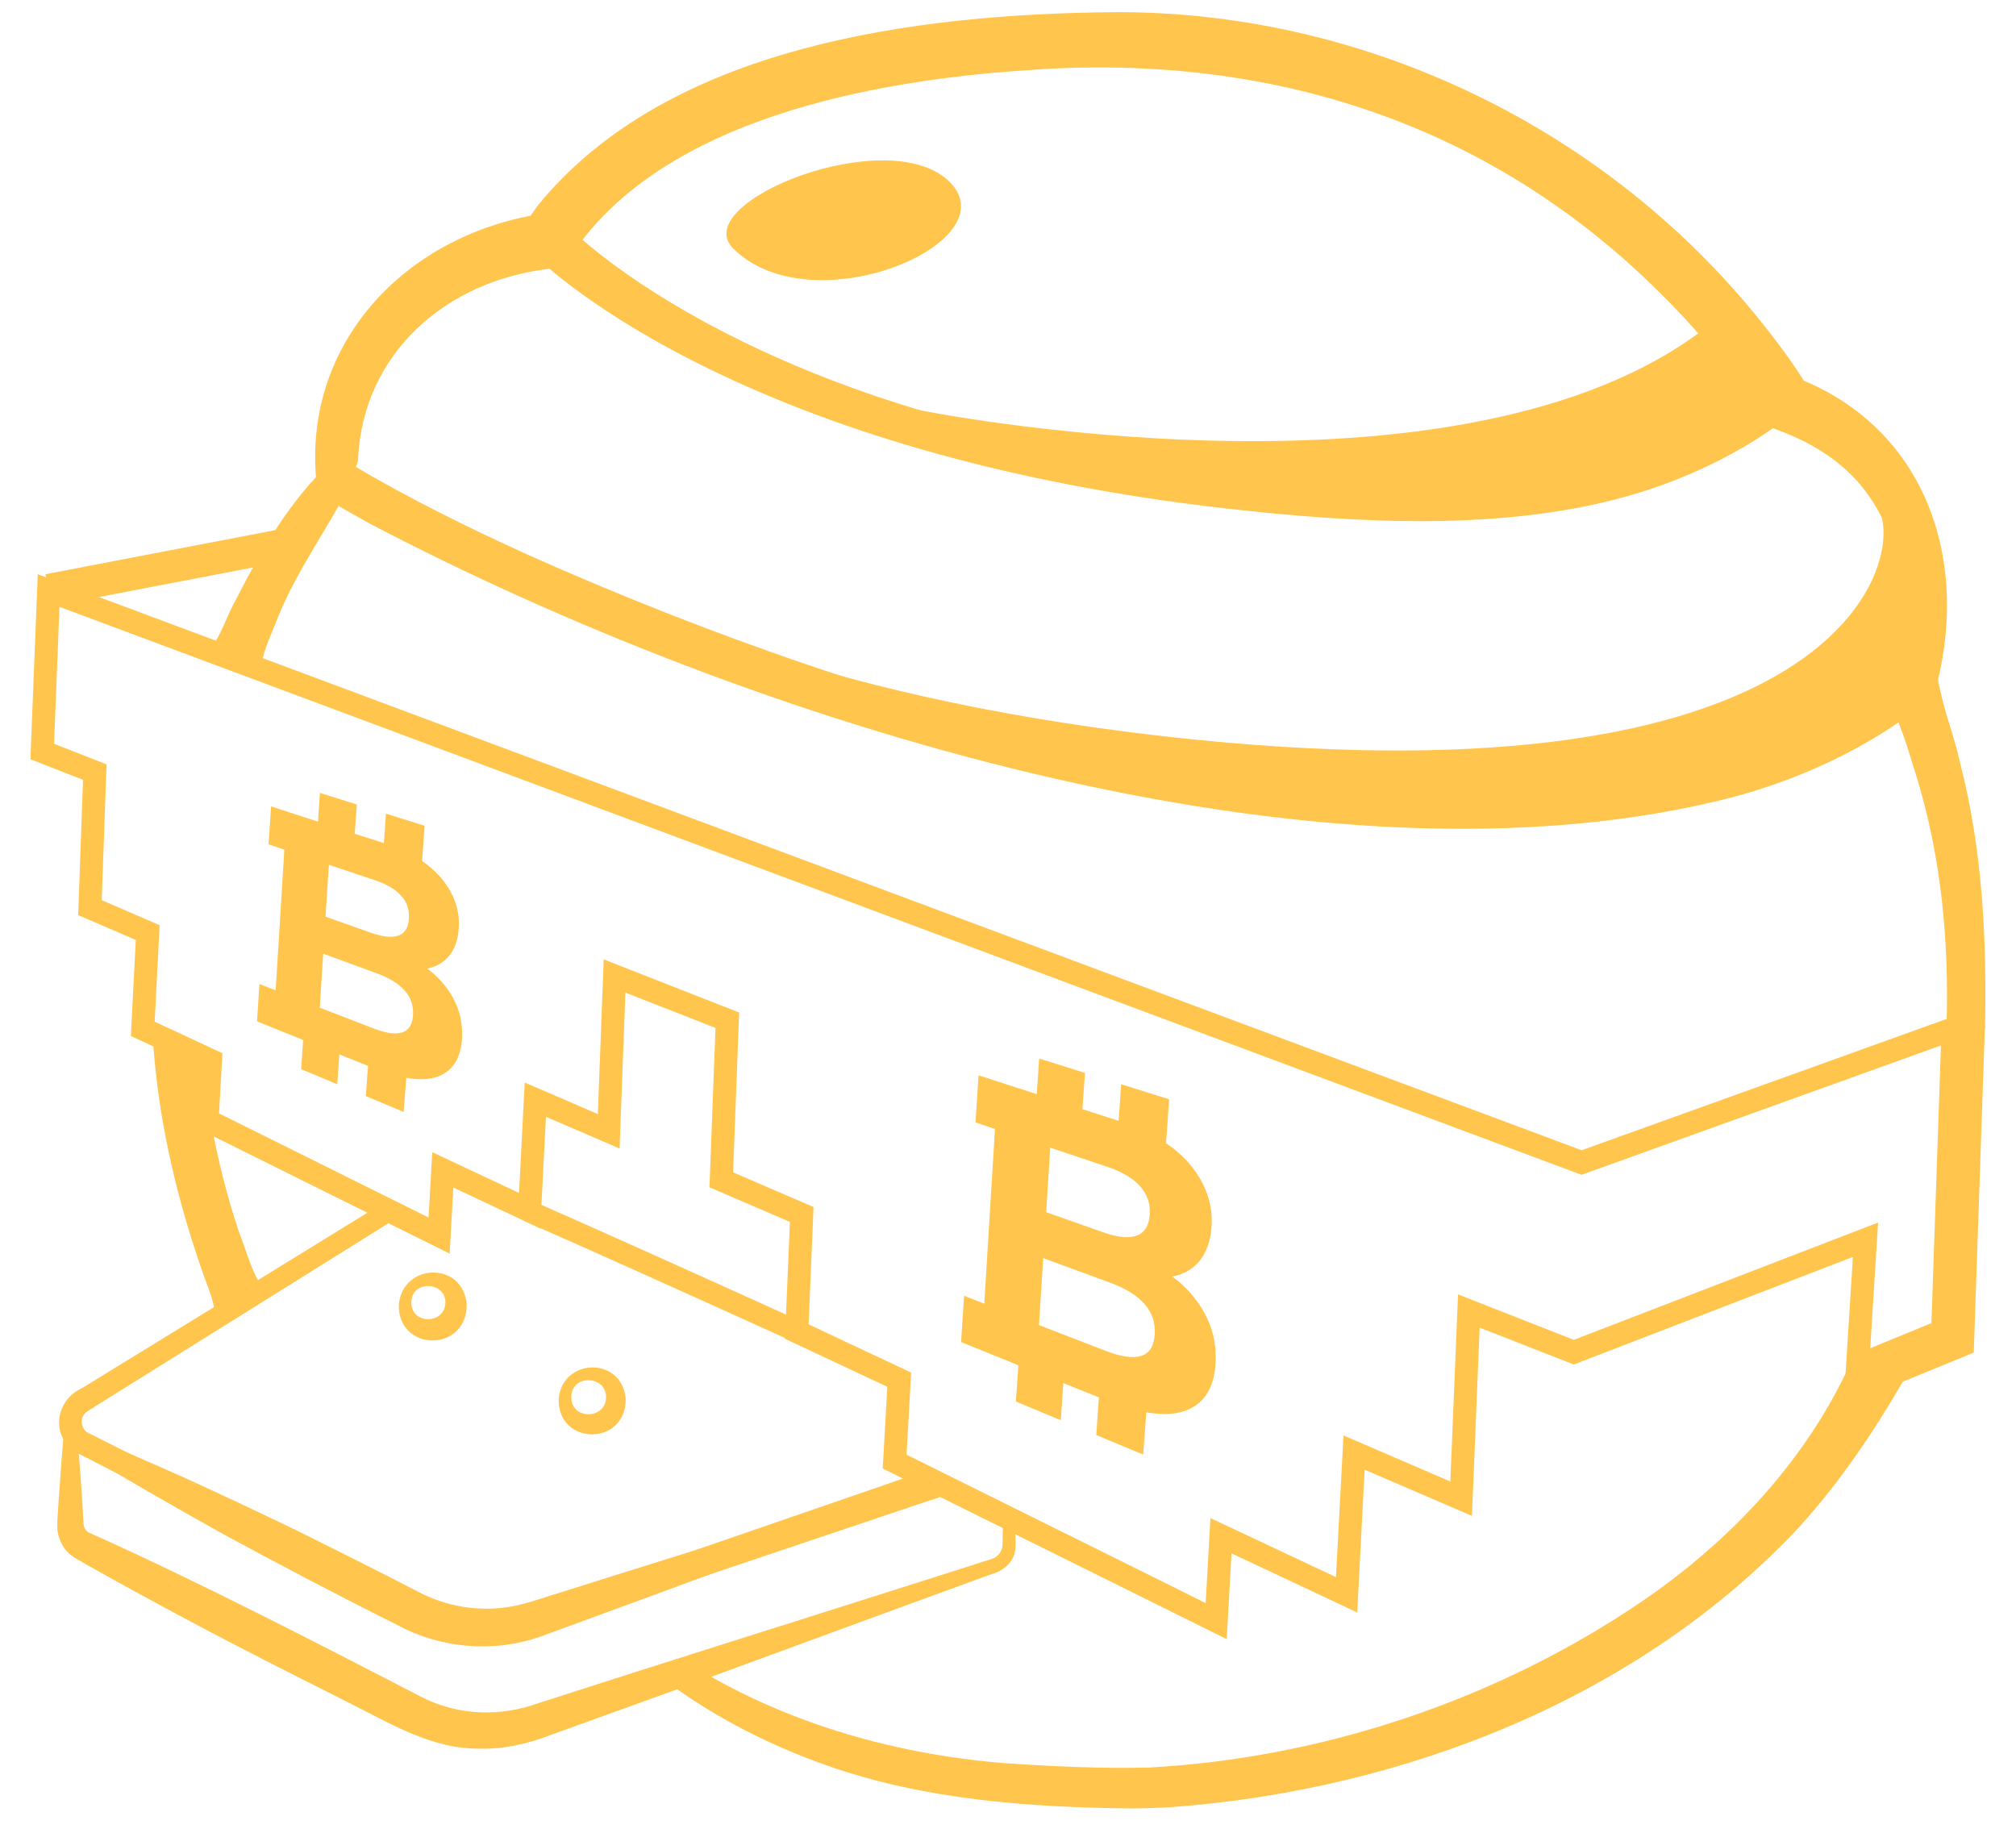 <svg width="22" height="20" viewBox="0 0 22 20" fill="none" xmlns="http://www.w3.org/2000/svg">
<g id="a" clip-path="url(#clip0_1199_115399)">
<path id="Vector" d="M0.818 15.478C0.828 15.492 0.828 15.515 0.832 15.531C0.857 15.631 0.908 15.657 1.012 15.695C1.343 15.828 1.669 15.973 1.994 16.117C2.318 16.263 2.962 16.566 3.281 16.722C3.706 16.933 4.129 17.145 4.55 17.363C4.925 17.565 5.365 17.611 5.77 17.485L5.785 17.481L5.792 17.48L5.798 17.479L5.771 17.486C6.514 17.254 7.255 17.016 7.999 16.791L10.229 16.1L10.261 16.09C10.482 16.217 10.812 16.399 11.042 16.509L11.077 16.526L11.078 16.567L11.081 16.747C11.082 16.811 11.09 16.881 11.072 16.948C11.046 17.059 10.935 17.148 10.832 17.174L10.747 17.204C10.327 17.356 9.152 17.788 8.715 17.948L7.361 18.445L6.003 18.935C5.762 19.029 5.493 19.09 5.231 19.082C4.71 19.088 4.247 18.8 3.801 18.578L3.157 18.253C2.407 17.874 1.66 17.477 0.927 17.064C0.869 17.026 0.793 16.996 0.74 16.938C0.653 16.858 0.621 16.711 0.625 16.662C0.623 16.579 0.636 16.462 0.64 16.379C0.661 16.073 0.683 15.742 0.717 15.438C0.749 15.449 0.797 15.451 0.818 15.478ZM0.723 15.549C0.729 15.558 0.741 15.567 0.752 15.569L0.827 15.513C0.847 15.706 0.864 15.899 0.878 16.091L0.897 16.379L0.912 16.632C0.92 16.686 0.941 16.716 0.994 16.735C2.171 17.261 3.474 17.937 4.627 18.532C5.02 18.723 5.47 18.734 5.883 18.583C7.206 18.155 8.679 17.695 10.012 17.27L10.7 17.051C10.754 17.032 10.825 17.015 10.854 16.999C10.911 16.965 10.944 16.909 10.941 16.837L10.942 16.747L10.946 16.567L10.981 16.625C10.776 16.5 10.438 16.343 10.219 16.233C10.219 16.233 10.276 16.237 10.276 16.237L8.088 17.051C7.36 17.326 6.628 17.591 5.898 17.859L5.859 17.874L5.871 17.866C5.871 17.866 5.893 17.86 5.893 17.86C5.397 18.036 4.818 17.99 4.357 17.743C3.744 17.438 3.071 17.086 2.466 16.757C1.979 16.485 1.396 16.158 0.927 15.862C0.809 15.805 0.701 15.682 0.71 15.54C0.71 15.532 0.71 15.536 0.712 15.54C0.715 15.544 0.718 15.547 0.723 15.549Z" fill="#FFC54D"/>
<path id="Vector_2" d="M10.27 16.333C10.272 16.328 5.806 17.835 5.875 17.811C5.397 17.968 4.86 17.923 4.415 17.691C3.602 17.275 1.803 16.348 0.975 15.923L0.906 15.888L0.872 15.87C0.55 15.714 0.58 15.291 0.898 15.146C1.649 14.687 3.424 13.594 4.193 13.121L4.308 13.305C3.533 13.789 1.782 14.884 1.027 15.354C1.009 15.369 0.941 15.404 0.927 15.423C0.867 15.487 0.886 15.601 0.968 15.639C1.045 15.678 1.283 15.798 1.365 15.839C2.054 16.187 3.878 17.108 4.541 17.442C4.928 17.641 5.391 17.671 5.801 17.532L10.166 16.027L10.27 16.333Z" fill="#FFC54D"/>
<path id="Vector_3" d="M8.646 14.637C7.373 14.059 6.39 13.618 5.725 13.326L5.82 13.109C6.486 13.402 7.47 13.843 8.744 14.421L8.646 14.637Z" fill="#FFC54D"/>
<path id="Vector_4" d="M4.352 14.236C4.396 13.777 5.056 13.763 5.093 14.236C5.097 14.759 4.34 14.757 4.352 14.236ZM4.49 14.236C4.512 14.454 4.836 14.444 4.859 14.236C4.888 13.976 4.466 13.956 4.49 14.236Z" fill="#FFC54D"/>
<path id="Vector_5" d="M6.096 15.267C6.137 14.813 6.792 14.801 6.828 15.267C6.832 15.781 6.087 15.78 6.096 15.267ZM6.235 15.267C6.254 15.491 6.591 15.485 6.613 15.267C6.639 15.003 6.213 14.983 6.235 15.267Z" fill="#FFC54D"/>
<path id="Vector_6" d="M13.387 17.887L9.633 16.025L9.683 15.133L8.566 14.609L8.62 13.334L7.742 12.956L7.808 11.217L6.825 10.832L6.761 12.533L5.958 12.187L5.895 13.405L4.947 12.959L4.907 13.68L2.13 12.301L2.167 11.649L1.428 11.305L1.482 10.257L0.853 9.986L0.906 8.51L0.332 8.285L0.412 6.266L17.26 12.552L21.382 11.069L21.468 11.305L17.259 12.82L0.649 6.622L0.59 8.117L1.163 8.341L1.11 9.823L1.742 10.096L1.688 11.149L2.427 11.493L2.39 12.15L4.677 13.286L4.717 12.573L5.664 13.018L5.726 11.813L6.524 12.157L6.588 10.469L8.066 11.049L8 12.793L8.878 13.172L8.824 14.452L9.943 14.978L9.893 15.874L13.157 17.493L13.209 16.566L14.579 17.21L14.661 15.664L15.827 16.167L15.911 14.125L17.174 14.621L20.495 13.341L20.389 15.039L20.138 15.023L20.22 13.716L17.174 14.89L16.147 14.488L16.063 16.542L14.892 16.038L14.811 17.596L13.439 16.951L13.387 17.887Z" fill="#FFC54D"/>
<path id="Vector_7" d="M20.353 15.246L20.174 14.809L21.077 14.438L21.189 11.176L21.661 11.192L21.539 14.76L20.353 15.246Z" fill="#FFC54D"/>
<path id="Vector_8" d="M3.867 5.122C3.855 5.096 3.835 5.065 3.809 5.051L3.816 5.056L3.846 5.074C4.468 5.442 5.12 5.764 5.779 6.062C9.524 7.732 14.771 9.319 18.836 8.269C19.544 8.074 20.214 7.756 20.775 7.304L20.705 7.412C20.878 6.608 20.754 5.633 20.093 5.082C19.863 4.886 19.577 4.748 19.282 4.651C18.944 4.096 18.513 3.579 18.043 3.125C16.16 1.293 13.767 0.569 11.176 0.768C9.516 0.882 7.243 1.3 6.252 2.762C6.252 2.762 6.173 2.91 6.173 2.91L6.006 2.932C4.886 3.056 3.963 3.84 3.907 5.008C3.907 5.05 3.892 5.084 3.867 5.122ZM3.463 5.347C3.255 3.768 4.432 2.54 5.95 2.328C5.95 2.328 5.705 2.499 5.705 2.499C5.764 2.387 5.811 2.325 5.867 2.245C7.294 0.49 10.005 0.157 12.126 0.133C14.817 0.109 17.439 1.342 19.146 3.422C19.365 3.691 19.56 3.944 19.743 4.248L19.587 4.115C21.047 4.668 21.518 6.17 21.102 7.595C20.473 8.117 19.725 8.474 18.954 8.687C14.41 9.888 8.109 7.849 4.047 5.72C4.047 5.72 3.795 5.579 3.795 5.579L3.669 5.506C3.6 5.463 3.508 5.42 3.463 5.347Z" fill="#FFC54D"/>
<path id="Vector_9" d="M19.235 4.029C17.83 5.15 15.937 5.192 13.886 5.104C9.745 4.927 7.071 3.35 6.123 2.402C5.886 2.655 5.828 2.78 5.828 2.78C5.828 2.78 7.902 4.927 13.373 5.548C14.818 5.712 16.459 5.806 17.853 5.387C18.989 5.044 19.633 4.459 19.616 4.453C19.616 4.453 19.547 4.42 19.235 4.029Z" fill="#FFC54D"/>
<path id="Vector_10" d="M8.001 2.711C7.499 2.209 9.704 1.326 10.364 1.986C11.025 2.647 8.857 3.566 8.001 2.711Z" fill="#FFC54D"/>
<path id="Vector_11" d="M4.892 10.442C4.958 10.367 4.997 10.263 5.006 10.132C5.02 9.935 4.956 9.752 4.817 9.584C4.759 9.515 4.689 9.453 4.606 9.396L4.634 9.011L4.212 8.879L4.189 9.2C4.187 9.199 4.185 9.198 4.182 9.198L3.871 9.098L3.894 8.779L3.491 8.652L3.47 8.966L2.958 8.8L2.931 9.214L3.103 9.272L3.008 10.807L2.831 10.738L2.805 11.145L3.308 11.349L3.286 11.667L3.681 11.832L3.703 11.506L4.016 11.631L3.992 11.961L4.405 12.134L4.433 11.762C4.565 11.785 4.678 11.782 4.769 11.751C4.935 11.693 5.025 11.558 5.041 11.344C5.051 11.199 5.027 11.064 4.969 10.94C4.912 10.817 4.829 10.709 4.721 10.617C4.702 10.6 4.681 10.585 4.661 10.57C4.754 10.551 4.832 10.509 4.892 10.442ZM4.507 11.08C4.5 11.183 4.459 11.245 4.385 11.267C4.311 11.289 4.208 11.274 4.077 11.223L3.489 10.996L3.527 10.407L4.117 10.623C4.248 10.672 4.348 10.733 4.416 10.809C4.484 10.884 4.514 10.975 4.507 11.08ZM4.462 10.025C4.456 10.124 4.417 10.186 4.346 10.21C4.275 10.234 4.177 10.224 4.052 10.18L3.552 10.003L3.589 9.437L4.091 9.605C4.216 9.646 4.311 9.702 4.375 9.772C4.44 9.842 4.469 9.926 4.462 10.025Z" fill="#FFC54D"/>
<path id="Vector_12" d="M13.079 13.773C13.162 13.679 13.209 13.55 13.221 13.387C13.238 13.143 13.159 12.916 12.986 12.707C12.915 12.622 12.827 12.544 12.724 12.475L12.759 11.996L12.235 11.832L12.207 12.23C12.204 12.23 12.201 12.229 12.199 12.228L11.812 12.104L11.84 11.708L11.34 11.551L11.314 11.94L10.679 11.734L10.645 12.248L10.858 12.32L10.741 14.226L10.521 14.14L10.488 14.645L11.113 14.898L11.086 15.294L11.576 15.498L11.604 15.093L11.992 15.249L11.963 15.659L12.475 15.873L12.509 15.412C12.674 15.44 12.814 15.436 12.927 15.397C13.132 15.326 13.245 15.158 13.264 14.892C13.277 14.712 13.247 14.545 13.176 14.391C13.104 14.238 13.001 14.104 12.868 13.989C12.844 13.969 12.818 13.95 12.793 13.931C12.908 13.908 13.005 13.856 13.079 13.773ZM12.601 14.565C12.592 14.693 12.542 14.77 12.45 14.797C12.358 14.824 12.23 14.805 12.068 14.742L11.338 14.46L11.384 13.729L12.117 13.998C12.28 14.058 12.404 14.134 12.488 14.228C12.573 14.322 12.61 14.434 12.601 14.565ZM12.546 13.255C12.538 13.378 12.489 13.454 12.401 13.485C12.314 13.515 12.192 13.502 12.037 13.447L11.417 13.228L11.461 12.524L12.085 12.733C12.24 12.785 12.358 12.854 12.438 12.941C12.518 13.028 12.555 13.133 12.546 13.255Z" fill="#FFC54D"/>
<path id="Vector_13" d="M3.859 5.215C3.597 5.742 3.244 6.208 3.025 6.755C2.959 6.938 2.859 7.108 2.853 7.309L2.285 7.097C2.418 6.929 2.47 6.729 2.573 6.546C2.852 6 3.167 5.456 3.619 5.035C3.619 5.035 3.859 5.215 3.859 5.215Z" fill="#FFC54D"/>
<path id="Vector_14" d="M21.242 11.2C21.271 10.28 21.185 9.354 20.914 8.472C20.818 8.181 20.748 7.879 20.58 7.618L21.147 7.402C21.199 7.726 21.326 8.023 21.394 8.342C21.636 9.283 21.681 10.254 21.662 11.22C21.662 11.22 21.242 11.2 21.242 11.2Z" fill="#FFC54D"/>
<path id="Vector_15" d="M7.491 18.137C8.526 18.788 9.72 19.135 10.933 19.238C11.455 19.274 12.01 19.302 12.542 19.288C14.438 19.184 16.327 18.551 17.896 17.49C18.894 16.813 19.745 15.907 20.228 14.797L20.769 15.07C20.444 15.632 20.079 16.17 19.645 16.652C17.895 18.532 15.324 19.529 12.798 19.719C12.679 19.727 12.437 19.736 12.318 19.734C11.212 19.721 10.078 19.638 9.022 19.265C8.418 19.052 7.84 18.761 7.322 18.385L7.491 18.137Z" fill="#FFC54D"/>
<path id="Vector_16" d="M2.188 11.379C2.251 12.084 2.385 12.785 2.612 13.456C2.701 13.676 2.749 13.914 2.903 14.101C2.903 14.101 2.345 14.338 2.345 14.338C2.335 14.206 2.286 14.091 2.243 13.973C1.947 13.151 1.74 12.294 1.674 11.421L2.188 11.379Z" fill="#FFC54D"/>
<path id="Vector_17" d="M3.165 5.754L0.496 6.266L0.563 6.614L3.232 6.102L3.165 5.754Z" fill="#FFC54D"/>
<path id="Vector_18" d="M20.534 5.641C20.717 6.343 19.781 8.739 13.083 8.075C8.947 7.665 6.895 6.545 6.895 6.545C6.895 6.545 14.776 10.221 20.263 7.915C20.707 7.729 21.009 7.409 21.009 6.65C21.009 6.386 20.919 5.938 20.534 5.641Z" fill="#FFC54D"/>
<path id="Vector_19" d="M10.02 4.473C10.02 4.473 15.959 5.682 18.652 3.547L19.393 4.374C19.393 4.374 16.078 6.496 10.02 4.473Z" fill="#FFC54D"/>
</g>
<defs>
<clipPath id="clip0_1199_115399">
<rect width="21.333" height="19.6" fill="white" transform="translate(0.332 0.133)"/>
</clipPath>
</defs>
</svg>
